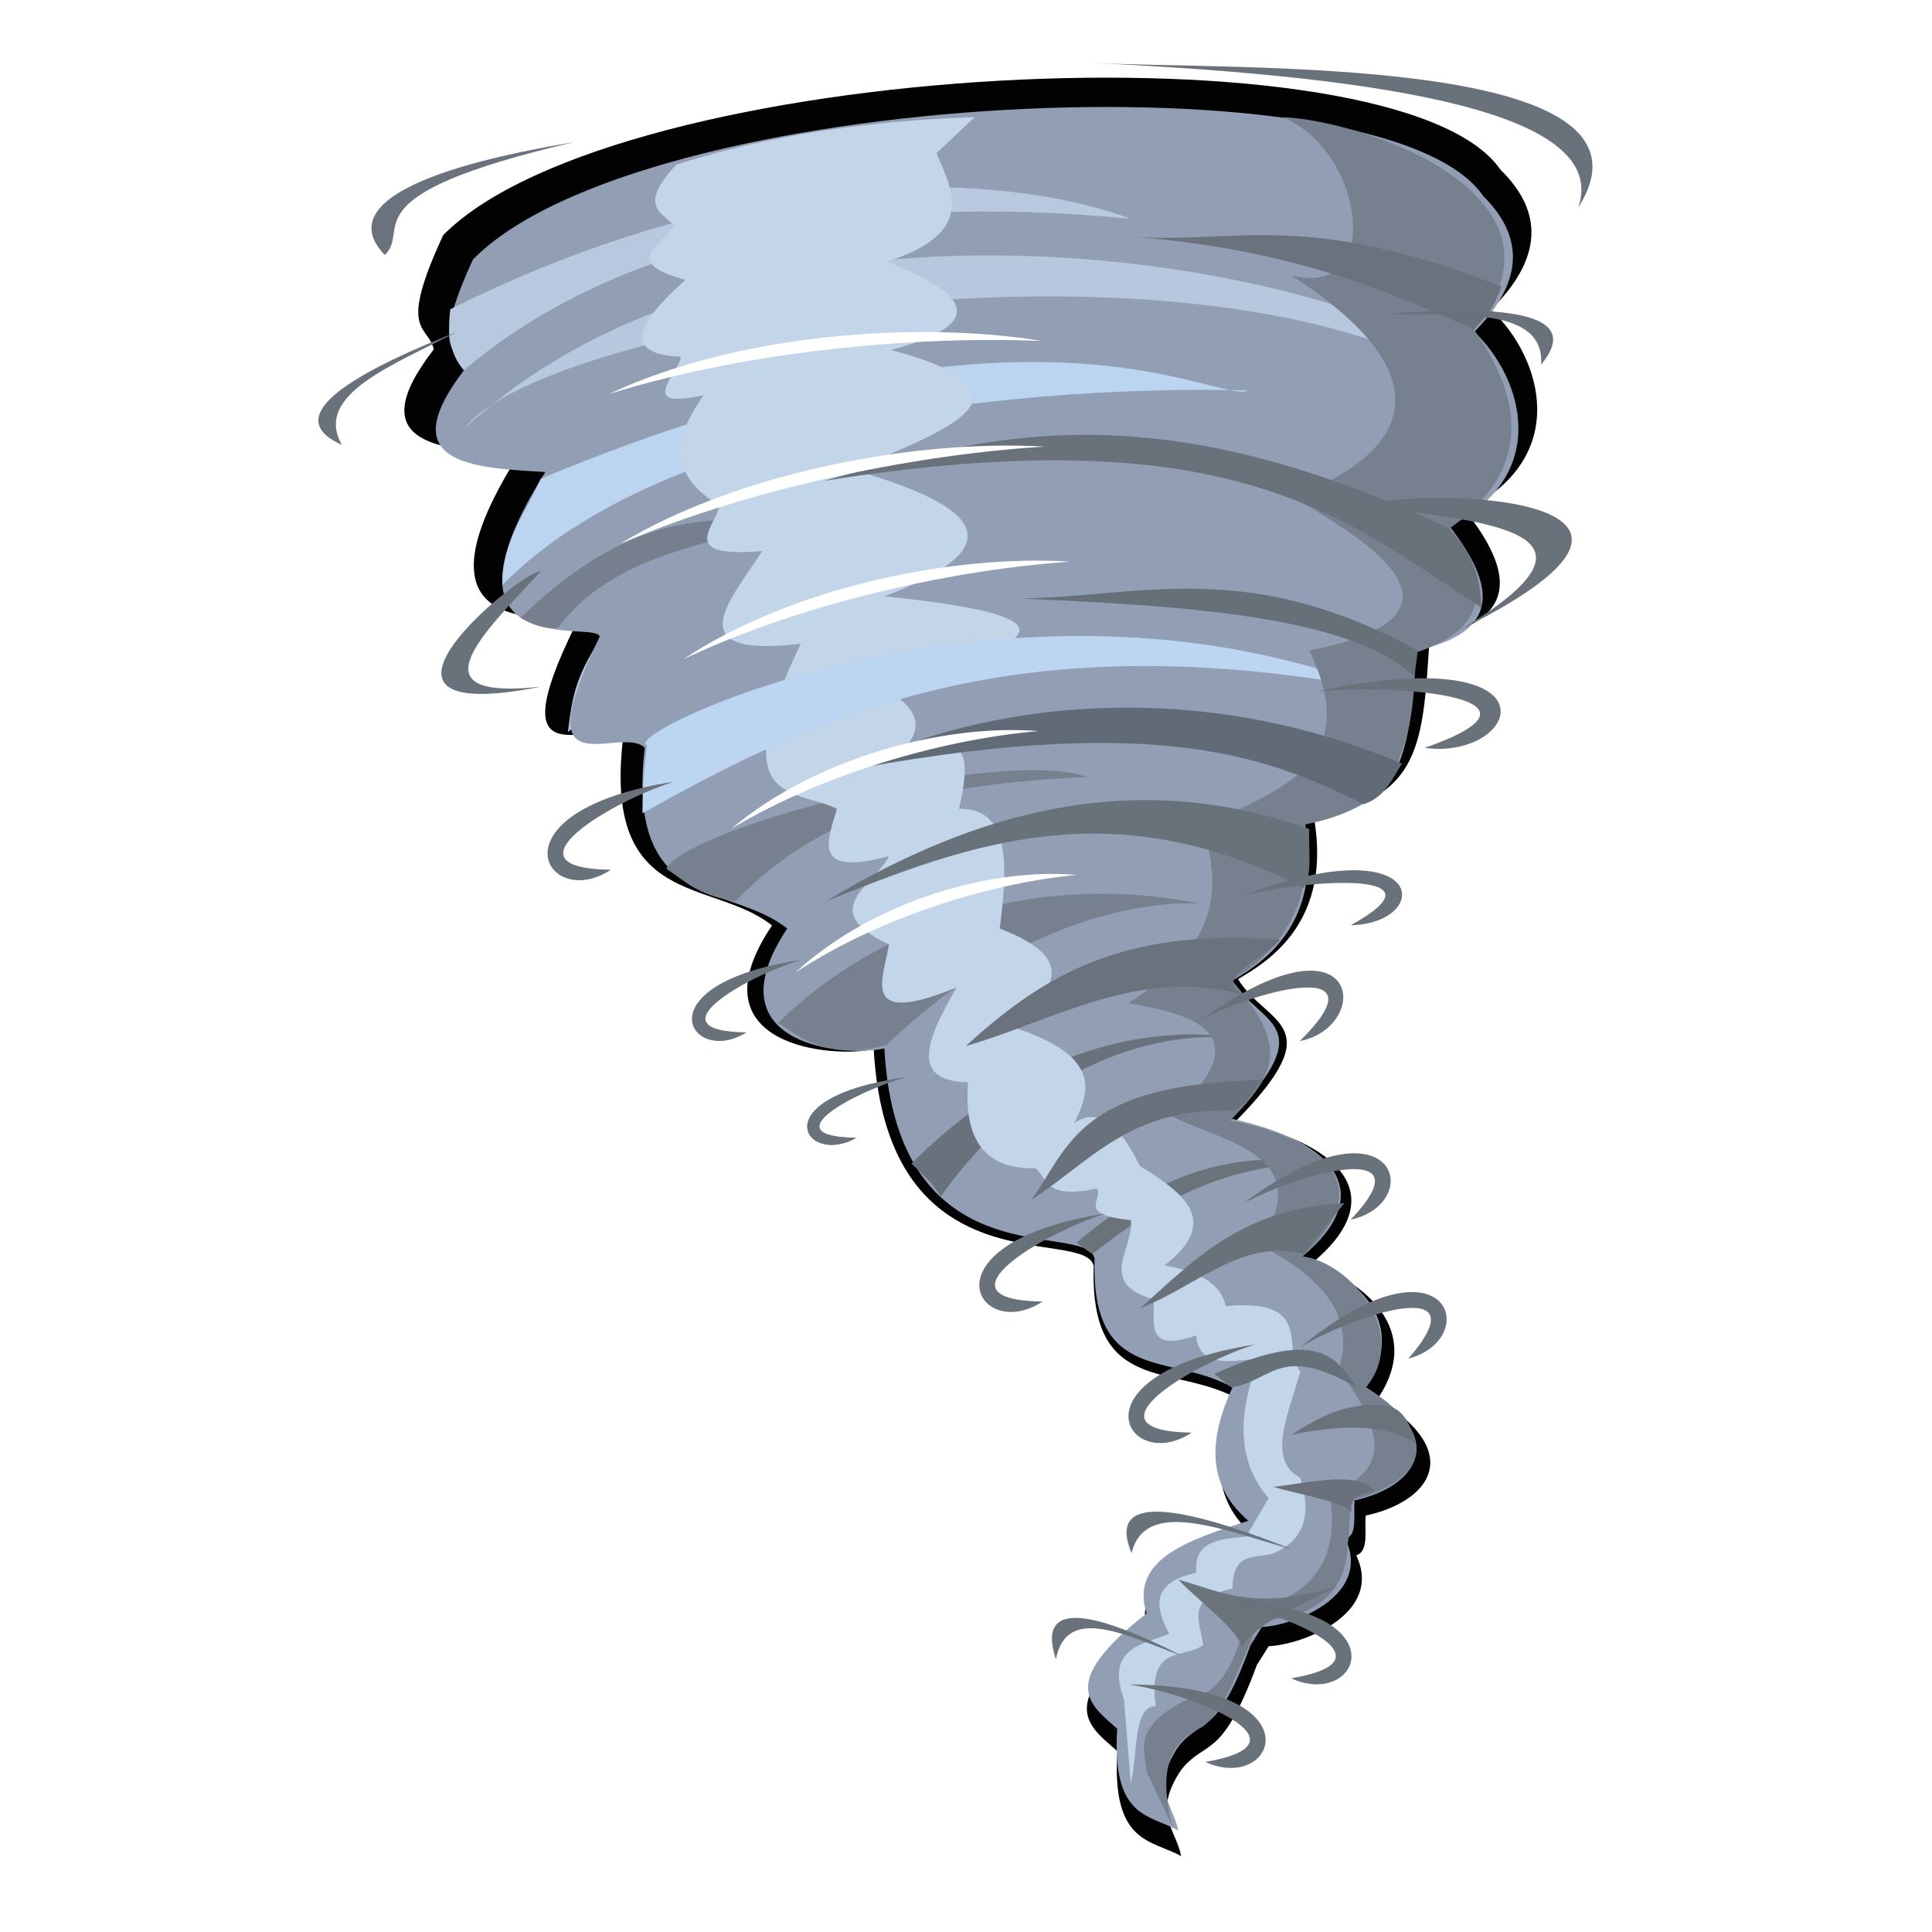 <?xml version="1.0" encoding="UTF-8"?>
<!-- Created with Inkscape (http://www.inkscape.org/) -->
<svg width="512" height="512" version="1.1" viewBox="0 0 512 512" xmlns="http://www.w3.org/2000/svg" xmlns:cc="http://creativecommons.org/ns#" xmlns:dc="http://purl.org/dc/elements/1.1/" xmlns:rdf="http://www.w3.org/1999/02/22-rdf-syntax-ns#"><defs><filter id="a" x="-.068" y="-.043" width="1.136" height="1.087" color-interpolation-filters="sRGB"><feGaussianBlur stdDeviation="10.156"/></filter></defs><g transform="translate(-117.46,-354.64)"><path transform="matrix(.839 0 0 .839 103.33 57.225)" d="m153.86 464.83c-1.844-7.989-11.603-4.702 2.988-36.102 55.217-55.525 301.65-67.579 333.95-20.63 14.061 13.745 12.834 28.496-2.988 44.206 16.385 15.381 25.227 46.906-8.218 63.362 15.47 19.534 17.018 34.699-11.206 40.522-2.112 33.25-2.583 50.806-36.608 55.994 6.091 33.628-14.439 46.056-23.907 51.574 9.183 14.811 29.932 13.74-0.747 44.943 35.549 7.499 48.456 24.847 23.907 44.943 15.942 5.41 35.955 20.542 20.919 42.733 27.927 16.965 16.615 32.414-3.736 36.838-0.406 4.757 1.053 11.353-2.988 12.525 8.764 18.508-16.97 28.249-27.643 28.734l-3.736 5.894c-11.287 30.686-16.152 23.367-23.907 33.155-9.248 13.647-1.587 18.956 0 27.26-9.443-5.241-22.013-3.8-20.172-33.155-8.733-7.803-20.164-14.542 9.712-37.575-5.635-17.735 13.972-23.98 33.619-30.208-14.332-12.233-12.701-27.327-5.23-43.469-20.243-11.402-46.859-0.784-45.573-41.996-2.788-12.794-65.206 8.414-69.48-68.52-12.344 2.977-57.989-0.62-32.125-39.049-18.734-14.929-53.372-5.209-47.067-58.942-8.265-7.772-40.399 15.429-14.942-36.102 0.389-5.828-58.485 10.154-17.93-53.784-25.381-1.338-50.184-3.018-26.895-33.155z" fill="#020203" filter="url(#a)"/><g stroke-width=".839"><path d="m276.94 523.45c84.316-51.201 164.77-30.843 177.31-23.961-65.556-3.339-131.05 5.644-186.29 49.12 0.959-7.3 1.397-14.177 8.985-25.159z" fill="#b7c7de"/><path d="m240.4 452.76c-1.478-6.495-9.303-3.823 2.396-29.352 44.273-45.145 241.87-54.945 267.77-16.773 11.274 11.176 10.291 23.168-2.396 35.941 13.137 12.505 20.227 38.136-6.589 51.517 12.404 15.882 13.645 28.212-8.985 32.947-1.694 27.033-2.071 41.307-29.352 45.526 4.884 27.34-11.577 37.445-19.169 41.932 7.363 12.042 23.999 11.171-0.599 36.54 28.504 6.097 38.852 20.202 19.169 36.54 12.782 4.398 28.829 16.702 16.773 34.744 22.392 13.794 13.323 26.353-2.995 29.951-0.325 3.868 0.845 9.231-2.396 10.184 7.027 15.048-13.606 22.968-22.164 23.362l-2.995 4.792c-9.051 24.949-12.95 18.998-19.169 26.956-7.415 11.095-1.272 15.412 0 22.164-7.572-4.261-17.651-3.09-16.174-26.956-7.002-6.344-16.168-11.823 7.787-30.551-4.519-14.42 11.202-19.497 26.956-24.56-11.492-9.945-10.184-22.218-4.193-35.343-16.231-9.27-37.572-0.637-36.54-34.144-2.235-10.402-52.282 6.841-55.71-55.71-9.897 2.421-46.496-0.504-25.758-31.748-15.021-12.138-42.795-4.235-37.739-47.922-6.627-6.319-32.392 12.544-11.981-29.352 0.312-4.739-46.893 8.256-14.377-43.729-20.35-1.088-40.238-2.454-21.565-26.956z" fill="#929eb4"/><path d="m406.93 686.98c16.164-12.668 33.503-23.89 59.903-23.961-23.96-4.256-44.921 4.487-64.096 20.966z" fill="#6a737a"/><path d="m366.8 671.7c34.632-48.678 77.574-41.932 77.574-41.932s-42.466-9.914-85.365 33.246c2.596 2.592 5.192 4.609 7.787 8.686z" fill="#69717c"/><path d="m352.42 631.57c43.055-41.582 83.265-37.439 83.265-37.439-70.394-13.932-112.11 31.638-112.02 31.748 2.462 0.357 10.421 10.738 28.753 5.691z" fill="#77808f"/><path d="m312.29 593.53c23.097-23.797 52.006-31.3 93.449-32.947-22.742-8.146-105.4 12.892-111.71 24.261 4.882 3.24 8.134 6.947 18.271 8.686z" fill="#77808f"/><path d="m240.4 452.76c40.931-34.814 103.87-47.275 176.71-40.135-27.198-10.249-94.137-19.007-180.31 23.961-1.068 8.111 0.686 12.835 3.594 16.174z" fill="#b7c8df"/><path d="m250.59 509.67c57.027-57.805 197.67-51.517 197.67-51.517-8.248 3.712-56.885-31.1-187.49 23.362-3.811 8.968-9.951 15.607-10.184 28.154z" fill="#bbd5f0"/><path d="m240.7 468.03c89.399-82.346 268.04-32.589 267.16-10.776-71.418-45.588-245.5-17.41-267.16 10.776z" fill="#b7c7de"/><path d="m265.27 521.05c15.139-20.24 42.053-22.319 63.796-29.352-21.755 1.684-41.422-4.288-73.68 26.657 4.201 2.242 6.448 2.865 9.884 2.696z" fill="#767f8e"/><path d="m296.72 398.25c-10.406 11.062-3.823 12.684-0.599 16.174-2.589 4.792-14.933 9.585 2.995 14.377-14.948 13.255-15.002 19.891-1.198 20.367-0.618 4.601-12.16 14.244 5.99 10.184-6.575 9.784-11.23 19.568 4.193 29.352-1.066 5.512-11.308 13.892 11.381 11.981-8.463 13.017-22.799 28.428 10.184 24.56-20.771 43.106-1.359 38.378 9.585 43.729-2.407 8.393-6.973 18.081 13.778 12.58-3.713 7.555-19.579 14.351 0 23.362-1.369 9.108-8.105 22.094 17.971 11.381-7.547 13.015-13.009 24.901 2.995 25.159-1.198 15.574 4.792 23.162 17.971 22.763 3.151 3.077 2.584 8.279 16.174 5.391 1.898 2.917-5.686 6.888 8.985 8.386 1.079 7.172-9.247 16.625 5.99 20.966 0.672 5.623-2.806 14.474 11.381 9.585 0.475 8.136 8.474 7.243 16.773 5.99-6.39 15.574-5.591 27.954 2.396 37.14l-5.99 10.184c-6.943 0.645-14.019 1.157-13.178 9.585-11.929 2.531-11.091 8.893-7.188 16.174-7.319 2.881-16.878 3.801-11.981 17.372l1.797 22.164c1.932-7.229 0.41-20.217 6.589-20.367-2.125-16.764 7.544-12.299 12.58-16.174-0.515-5.683-5.209-12.295 7.787-14.976 0.058-10.667 6.998-7.569 11.381-9.585 8.435-3.916 9.303-11.074 6.589-19.768-9.118-4.826-2.971-17.284 0-28.154-5.125-6.466 3.787-19.411-19.768-17.372-1.016-5.053-5.588-8.92-16.174-10.782 15.128-11.843 4.906-19.212-6.589-26.358-5.791-12.008-11.582-15.345-17.372-11.381 4.538-8.958 6.611-17.772-15.574-25.159 7.527-8.786 19.027-17.571-4.193-26.358 2.255-17.017 2.709-32.053-10.782-31.748 6.45-26.982-9.243-12.138-15.574-14.976 6.87-6.266 4.483-11.503-2.995-16.174 17.068-8.682 69.15-17.959-1.198-25.159 27.434-10.495 34.189-21.46-8.386-33.545 23.691-10.111 52.948-20.092 10.184-31.748 25.947-6.909 20.672-14.859-1.198-23.362 23.312-7.482 17.852-18.162 13.178-28.753l10.184-9.585c-29.565 0.985-55.896 5.205-79.072 12.58z" fill="#c3d5e9"/><path d="m482.41 537.22c-97.299-37.625-201.62 11.998-193.48 14.976-0.755 5.877-1.187 10.605-1.198 17.971 48.491-27.223 99.882-50.464 194.68-32.947z" fill="#bcd6f1"/><path d="m457.25 385.67c21.898 8.857 27.093 48.394 2.396 41.932 62.032 40.124 0 58.705 0 58.705 34.015 18.621 42.521 33.273 4.792 40.733 14.988 31.085-9.505 37.044-28.154 46.724 4.224 15.006 5.862 30.147-19.767 46.724 20.086 3.346 33.912 9.243 11.381 29.951 15.05 7.387 38.472 10.17 23.362 34.144 15.986 8.214 25.672 18.366 20.966 32.947 9.492 13.269 16.405 25.965-2.396 32.947 3.224 19.668-6.726 27.358-20.966 31.149-3.815 9.564-5.433 21.323-16.773 23.362-14.807 7.511-11.193 13.18-10.782 19.169l6.765 14.268c-3.402-13.818-1.361-22.02 8.211-26.248 6.861-5.447 10.117-18.104 14.976-27.555-1.616-1.358 23.042 1.528 23.362-20.966 0.998-3.994-0.487-11.712 2.995-11.981 17.71-5.274 22.124-16.565 1.87-29.388 11.494-14.132-3.848-33.001-16.918-34.707 26.495-24.38-8.012-34.205-19.096-35.941 11.682-12.078 16.16-19.263 0.387-37.212 16.402-9.836 21.597-24.088 19.381-41.26 16.666-3.537 29.456-9.741 29.249-45.526 21.283-7 18.643-19.219 9.088-32.947 18.811-13.318 22.132-30.366 6.517-52.714 29.317-35.744-29.364-55.447-50.845-56.309z" fill="#77808f"/><path d="m508.17 441.97c-23.909-10.596-48.179-21.048-89.852-24.56 26.991 1.781 45.144-7.145 97.039 13.178-3.034 8.257-4.868 8.118-7.188 11.381z" fill="#6a727d"/><path d="m501.58 494.69c-80.682-37.826-123.36-24.139-165.93-12.58 108.74-17.368 138.13 10.004 174.32 33.545-1.6e-4 -6.367-1.269-13.016-8.386-20.966z" fill="#69717a"/><path d="m493.19 527.04c-45.188-24.683-72.857-14.326-105.42-13.778 40.977 1.803 87.352 4.276 104.53 20.667z" fill="#667079"/><path d="m489 556.99c-75.7-31.901-140.54-3.016-143.77 1.198 80.005-14.481 109.21-2.574 133.59 9.585 5.694-1.87 7.5-6.655 10.184-10.782z" fill="#616b77"/><path d="m464.44 574.36c-45.846-16.308-87.923-5.138-128.19 19.169 37.789-15.136 75.673-29.712 126.69-3.594 2.455-3.887 1.169-10.27 1.498-15.574z" fill="#68727b"/><path d="m456.65 603.71c-43.758-3.618-64.656 11.338-83.265 28.154 23.453-6.751 46.154-21.3 73.979-13.478-9.372-4.236 5.2-9.732 9.285-14.676z" fill="#6a727d"/><path d="m451.86 640.86c-48.967 1.049-50.933 17.766-61.101 31.748 15.842-10.158 26.154-24.676 53.913-23.661 4.344-2.696 4.973-5.391 7.188-8.087z" fill="#69717c"/><path d="m473.73 673.5c-27.946 1.299-40.531 16.045-54.212 27.854 14.826-5.639 27.177-18.72 43.43-14.377z" fill="#69727b"/><path d="m443.77 722.32c11.161-1.888 12.801-11.681 33.246 0-5.393-7.641-9.835-16.135-37.739-3.594z" fill="#667079"/><path d="m484.21 727.11c-10.229-0.977-17.463 3.285-24.56 7.787 15.375-3.195 26.358-2.396 32.947 2.396-1.386-5.861-3.814-9.898-8.386-10.184z" fill="#6a737c"/><path d="m481.81 749.88c-4.383-5.577-16.555-2.392-26.956-1.198 7.399 2.128 17.834 3.75 20.966 6.589-1.198-2.995 0.799-4.792 5.99-5.391z" fill="#6a707c"/><path d="m471.63 775.04c-21.898 6.757-30.644 1.299-41.932-1.797 5.738 6.032 16.049 13.371 16.773 17.971 4.522-7.324 16.372-10.983 25.159-16.174z" fill="#6b747d"/><path d="m269.75 392.26c-60.967 14.213-43.077 23.079-50.318 29.951-18.463-19.168 41.066-28.25 50.318-29.951z" fill="#6a727d"/></g><g fill="#69717a" stroke-width=".839"><path d="m406.33 371.29c38.722 2.022 155.45-2.506 129.39 38.337 8.351-24.52-47.041-34.503-129.39-38.337z"/><path d="m238.61 442.58c-35.755 14.108-44.303 23.828-30.551 29.951-7.638-13.325 13.775-21.203 30.551-29.951z"/><path d="m260.77 536.62c-57.061 11.338-4.296-31.392 0-30.551-15.121 16.326-34.34 34.318 0 30.551z"/><path d="m296.11 561.78c-16.285 5.066-46.62 22.922-16.773 23.362-17.276 11.373-33.023-15.558 16.773-23.362z"/><path d="m329.72 609.04c-14.023 4.162-40.144 18.833-14.443 19.196-14.876 9.344-28.436-12.783 14.443-19.196z"/><path d="m357.28 640.19c-12.569 3.465-35.981 15.68-12.945 15.981-13.333 7.779-25.487-10.642 12.945-15.981z"/><path d="m357.28 640.19c-12.569 3.465-35.981 15.68-12.945 15.981-13.333 7.779-25.487-10.642 12.945-15.981z"/><path d="m410.53 676.2c-16.285 5.066-46.62 22.922-16.773 23.362-17.276 11.373-33.023-15.558 16.773-23.362z"/><path d="m450.06 710.94c-16.285 5.066-46.62 22.922-16.773 23.362-17.276 11.373-33.023-15.558 16.773-23.362z"/><path d="m460.12 765.32c-35.727-14.18-48.612-12.942-42.773 0.935 3.549-14.943 24.554-6.035 42.773-0.935z"/><path d="m446.97 673.56c14.999-8.117 48.965-17.356 28.434 4.312 20.204-4.422 11.929-34.5-28.434-4.312z"/><path d="m462.1 711.64c14.624-8.775 48.146-19.512 28.598 3.047 19.989-5.313 10.387-34.995-28.598-3.047z"/><path d="m435.9 624.82c15.255-8.017 48.448-16.461 26.006 5.726 19.586-3.882 16.28-36.161-26.006-5.726z"/><path d="m447.07 591.93c17.455-4.346 54.782-6.693 28.348 7.911 21.945-0.515 20.635-26.446-28.348-7.911z"/><path d="m466.23 537.93c22.283-2.202 66.493 1.671 28.774 14.917 25.564 3.345 36.897-28.929-28.774-14.917z"/><path d="m504.5 521.5c76.674-38.173-19.849-37.345-24.275-32.659 30.903 4.126 67.99 6.419 24.275 32.659z"/><path d="m485.24 437.85c38.311-3.112 50.271 1.84 40.63 13.402 0.976-15.328-21.716-12.952-40.63-13.402z"/><path d="m439.48 778.89c16.868 2.514 49.578 15.518 20.15 20.521 18.812 8.595 30.254-20.428-20.15-20.521z"/><path d="m430.77 793.47c-27.966-14.18-38.052-12.942-33.482 0.935 2.778-14.943 19.221-6.035 33.482-0.935z"/><path d="m416.72 801.05c16.868 2.514 49.578 15.518 20.15 20.521 18.812 8.595 30.254-20.428-20.15-20.521z"/></g><g fill="#fff" stroke-width=".839"><path d="m298.59 529.33c28.997-19.307 72.081-27.819 102.51-25.838-28.52 1.894-69.325 10.104-102.51 25.838z"/><path d="m281.65 498.83c31.872-19.307 79.229-27.819 112.67-25.838-31.349 1.894-76.2 10.104-112.67 25.838z"/><path d="m278.91 459.04c33.701-15.902 81.685-19.464 114.74-14.03-31.377-1.363-76.837 2.158-114.74 14.03z"/><path d="m311.3 574.23c23.005-19.307 57.188-27.819 81.327-25.838-22.628 1.894-55.002 10.104-81.327 25.838z"/><path d="m328.25 612.35c21.088-19.307 52.422-27.819 74.549-25.838-20.742 1.894-50.418 10.104-74.549 25.838z"/></g></g></svg>

